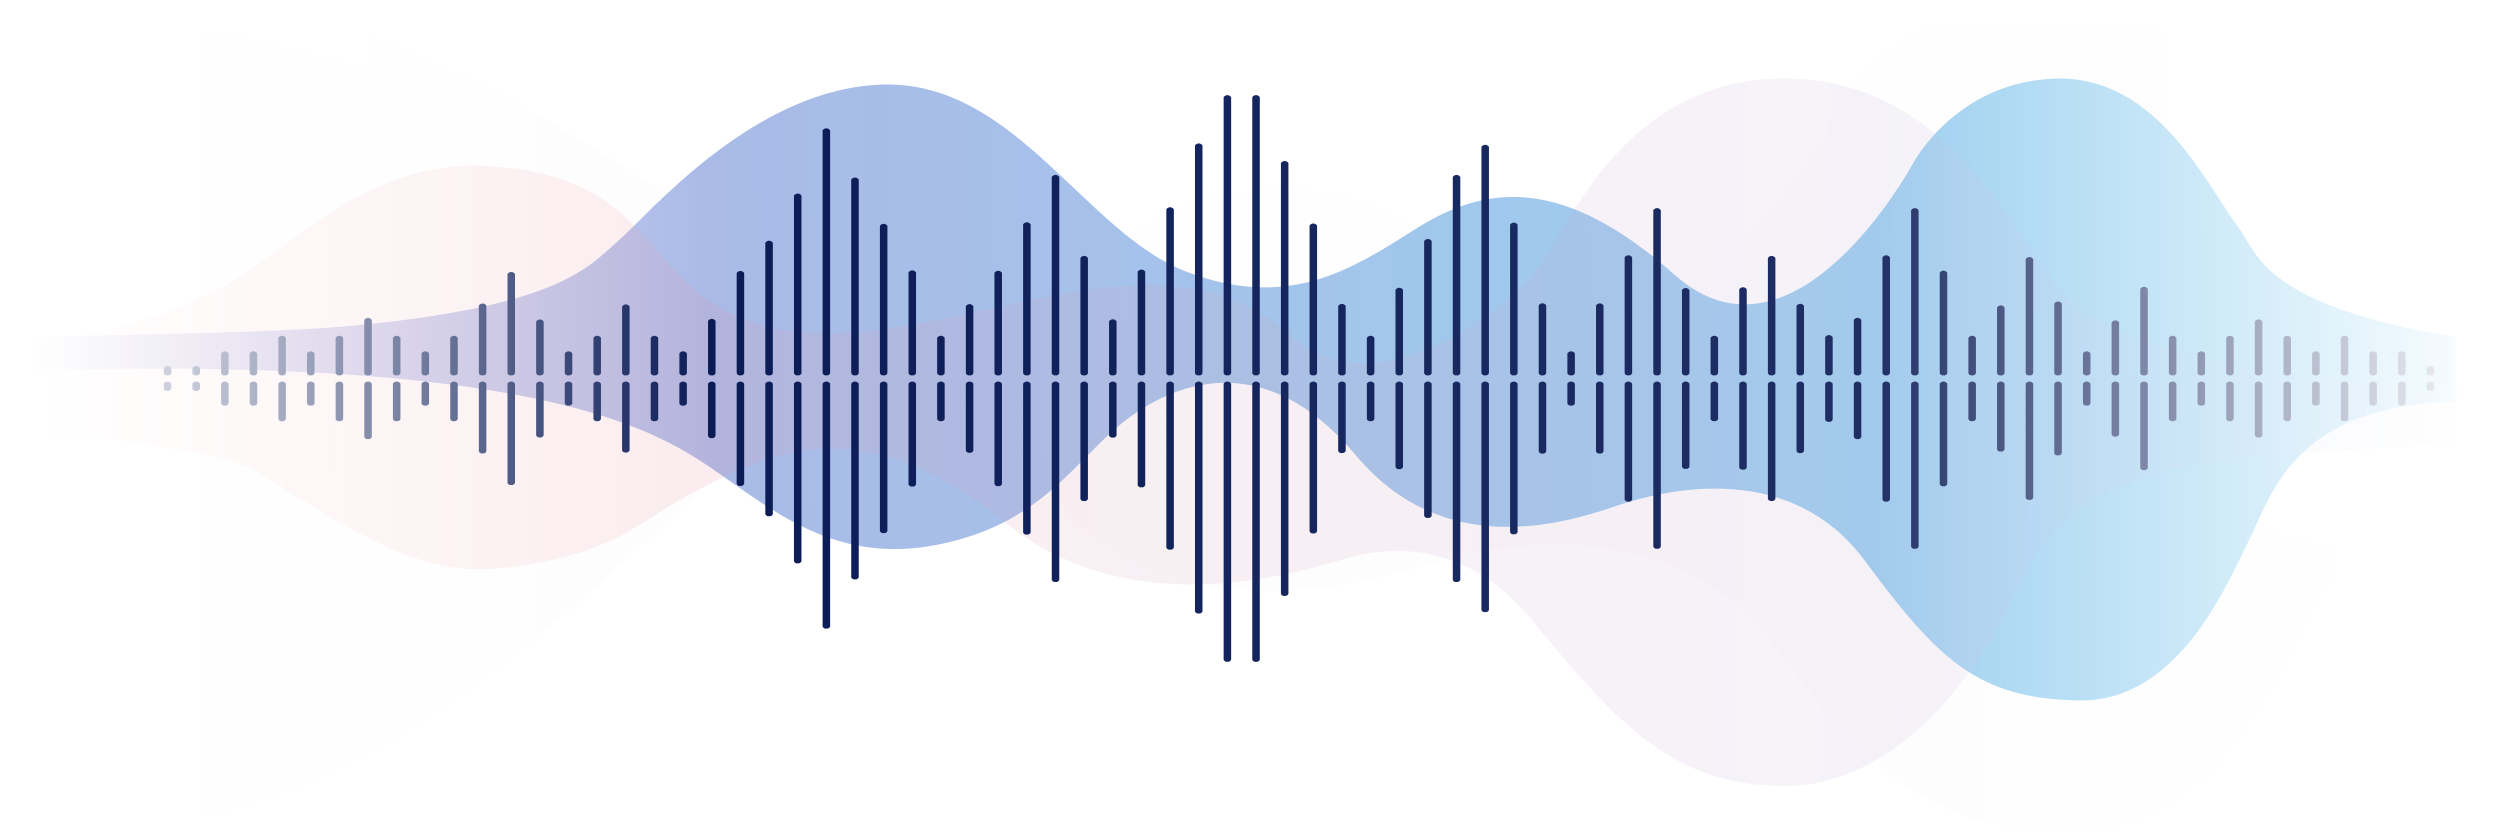 <svg xmlns="http://www.w3.org/2000/svg" xmlns:xlink="http://www.w3.org/1999/xlink" width="508" height="169" viewBox="0 0 508 169"><defs><linearGradient id="b" x1="100%" x2="-.763%" y1="49.735%" y2="49.273%"><stop offset="0%" stop-color="#FFF" stop-opacity="0"/><stop offset="53.678%" stop-color="#FFF"/><stop offset="100%" stop-color="#FFF" stop-opacity="0"/></linearGradient><path id="a" d="M0 0h500v161.275H0z"/><linearGradient id="c" x1="50%" x2="53.623%" y1="51.472%" y2="48.578%"><stop offset="0%" stop-color="#F89096"/><stop offset="100%" stop-color="#B1B4E5"/></linearGradient><linearGradient id="e" x1="71.508%" x2="31.776%" y1="50.288%" y2="50.337%"><stop offset="0%" stop-color="#88D1F1"/><stop offset="100%" stop-color="#B1B5E5"/></linearGradient><linearGradient id="f" x1="33.951%" x2="70.183%" y1="50.057%" y2="50.126%"><stop offset="0%" stop-color="#F89096"/><stop offset="100%" stop-color="#B1B4E5"/></linearGradient><linearGradient id="h" x1="100%" x2="1.677%" y1="47.449%" y2="47.449%"><stop offset="0%" stop-color="#FFF"/><stop offset="25.513%" stop-color="#FFF" stop-opacity=".089"/><stop offset="72.728%" stop-color="#FFF" stop-opacity="0"/><stop offset="100%" stop-color="#FFF"/></linearGradient><path id="g" d="M0-3.261h509.406v170.847H0z"/></defs><g fill="none" fill-rule="evenodd"><path fill="#FFF" d="M-407-234h1440V982H-407z"/><g transform="translate(-1 6)"><mask id="d" fill="#fff"><use xlink:href="#a"/></mask><use fill="url(#b)" xlink:href="#a"/><path fill="url(#c)" d="M24.93-7.615c67.272-.67 114.445 48.87 143.111 58.46 28.666 9.591 46.584-.369 64.5-10.327 17.916-9.959 40.013-15.492 74.055 11.065C340.636 78.14 374.6 16.057 374.6 16.057s12.555-24.456 46.036-23.672c33.939.794 37.666 29.386 46.634 40.814 8.968 11.427 17.162 39.98 133.701 39.98h207.786v7.226s-209.326 2.92-269.633 5.286c-46.343 1.82-62.588 21.585-68.566 33.016-5.978 11.431-19.73 44.896-48.427 44.488-28.698-.408-40.058-11.02-60.983-38.368-20.925-27.347-56.046-20.313-70.977-15.887-14.93 4.426-48.972 13.647-74.055-12.541-25.082-26.189-50.166-18.812-65.096-8.853-14.93 9.96-68.812 74.306-126.09 74.306-93.566-.76-122.193-75.422-122.193-93.648S-58.12-9.26 24.93-7.616z" mask="url(#d)" opacity=".1"/><path fill="url(#e)" d="M-268.075 63.503s293.456.815 338.337-3.11c44.881-3.924 50.438-12.38 56.421-17.513 5.984-5.132 27.784-31.4 54.285-31.703 26.502-.303 40.607 30.194 61.124 38.044 20.517 7.851 33.34-.302 46.164-8.454 12.823-8.153 28.638-12.682 53.002 9.057 24.365 21.74 48.3-22.342 48.3-22.342s8.726-16.994 29.301-17.513c20.576-.52 30.54 21.74 36.953 30.193 6.411 8.454 4.096 28.781 155.663 28.781h187.638v6.66s-252.687-.774-298.901 0c-33.197.555-37.775 19.362-42.053 27.816-4.28 8.453-14.105 33.213-34.623 32.911-20.518-.303-28.634-8.152-43.595-28.381-14.961-20.229-39.752-14.795-50.438-11.172-10.686 3.623-35.05 11.172-53.002-10.267-17.952-21.439-35.904-15.399-46.591-7.247-10.687 8.153-17.095 21.741-39.752 25.665-22.657 3.925-35.905-10.869-49.156-18.72-13.25-7.85-40.179-18.418-121.392-17.21-81.213 1.208-287.47.603-287.47.603l-.215-6.098z" mask="url(#d)"/><path fill="url(#f)" d="M-345.782 70.416s263.34-1.704 315.448-3.537c52.29-1.834 68.013-10.02 76.256-14.404C59.735 45.134 75.004 26.671 99.2 27.698c36.012 1.53 31.586 24.74 55.743 32.118 33.052 10.094 78.93-23.859 108.034 2.141 17.767 15.872 44.341-5.032 50.685-13.692 6.343-8.66 17.628-38.308 49.948-38.308s45.852 30.139 52.044 37.776c6.192 7.638 10.136 24.484 114.44 25.9 73.228.995 113.042 2.072 112.193 1.93l158.464-5.147v8.04c-2.305 0-126.047 2.017-150.954 2.06-105.777 1.595-171.327 3.922-196.65 6.98-37.985 4.589-41.191 25.542-46.124 34.107-4.933 8.565-20.225 32.422-43.905 32.118-23.679-.304-34.451-14.253-51.754-34.736-10.852-12.847-24.707-15.121-37.04-11.45-12.333 3.67-44.313 12.687-69.063-7.342-29.105-23.553-47.542-14.107-61.663-7.035-12.826 6.423-16.773 13.459-39.958 16.21-15.982 1.898-27.06-5.031-48.344-18.044-18.877-21.012-401.209-15.76-401.209-15.76l.132-5.148z" mask="url(#d)" opacity=".4"/><path fill="#0A1B56" d="M494.871 70.264c-.308.078-.622-.096-.763-.424v-1.038a.936.936 0 0 1 .763-.424c.296 0 .577.155.763.424v1.038c-.14.328-.455.502-.763.424zm-5.82 0c-.308.078-.622-.096-.764-.424v-4.025a.936.936 0 0 1 .764-.424c.296 0 .577.156.763.424v4.025c-.141.328-.455.502-.763.424zm-5.82 0c-.31.08-.626-.095-.768-.424v-4.025a.937.937 0 0 1 .764-.423c.296 0 .577.155.763.423v4.025c-.14.326-.453.5-.76.424zm-5.822 0c-.307.078-.622-.096-.763-.424v-7.187a.936.936 0 0 1 .763-.424c.297 0 .577.156.764.424v7.187c-.142.328-.456.502-.764.424zm-5.82 0c-.308.078-.623-.096-.764-.424v-4.025a.936.936 0 0 1 .763-.424c.297 0 .577.156.764.424v4.025c-.142.33-.458.504-.766.424h.002zm-5.82 0c-.309.078-.623-.096-.764-.424v-7.187a.936.936 0 0 1 .763-.424c.296 0 .577.156.763.424v7.187c-.14.328-.455.502-.763.424zm-5.821 0c-.31.08-.626-.095-.768-.424V59.33a.937.937 0 0 1 .764-.423c.296 0 .577.156.764.424V69.84c-.141.326-.454.5-.76.424zm-5.821 0c-.308.078-.622-.096-.763-.424v-7.187a.936.936 0 0 1 .763-.424c.296 0 .577.156.763.424v7.187c-.141.328-.455.502-.763.424zm-5.82 0c-.308.078-.623-.096-.764-.424v-4.025a.936.936 0 0 1 .764-.424c.296 0 .576.156.763.424v4.025c-.141.329-.457.503-.765.424h.002zm-5.822 0c-.309.081-.626-.094-.767-.424v-7.187a.936.936 0 0 1 .763-.424c.297 0 .577.156.763.424v7.187c-.14.326-.452.5-.759.424zm-5.82 0c-.308.078-.622-.096-.763-.424V52.708a.936.936 0 0 1 .763-.424c.297 0 .577.156.763.424V69.84c-.14.328-.455.502-.763.424zm-5.82 0c-.309.078-.623-.096-.764-.424V59.524a.935.935 0 0 1 .763-.424c.297 0 .577.156.763.424V69.84c-.14.328-.455.502-.763.424zm-5.821 0c-.31.081-.626-.094-.768-.424v-4.025a.936.936 0 0 1 .764-.424c.296 0 .576.156.763.424v4.025c-.14.326-.453.5-.76.424zm-5.82 0c-.31.08-.626-.095-.768-.424V55.698a.936.936 0 0 1 .764-.425c.296 0 .577.156.763.425V69.84c-.14.326-.453.5-.76.424zm-5.821 0c-.308.078-.623-.096-.764-.424V46.655a.936.936 0 0 1 .764-.424c.296 0 .576.156.763.424V69.84c-.141.328-.456.502-.763.424zm-5.822 0c-.307.078-.622-.096-.763-.424V56.482a.936.936 0 0 1 .763-.424c.297 0 .577.156.764.424V69.84c-.141.328-.456.502-.764.424zm-5.82 0c-.308.078-.622-.096-.763-.424v-7.187a.936.936 0 0 1 .763-.424c.297 0 .577.156.763.424v7.187c-.14.327-.454.501-.761.424h-.002zm-5.82 0c-.31.08-.626-.095-.768-.424V49.427a.937.937 0 0 1 .764-.423c.297 0 .577.155.764.423V69.84c-.141.326-.453.5-.76.424zm-5.821 0c-.308.078-.622-.096-.763-.424V36.72a.935.935 0 0 1 .763-.424c.296 0 .577.156.763.424v33.12c-.14.328-.455.502-.763.424zm-5.82 0c-.308.078-.623-.096-.764-.424V46.302a.936.936 0 0 1 .764-.425c.296 0 .577.156.763.425V69.84c-.141.328-.456.502-.763.424zm-5.82 0c-.31.08-.626-.095-.768-.424V59.006a.937.937 0 0 1 .764-.423c.296 0 .577.155.763.423V69.84c-.14.325-.451.499-.757.424h-.003zm-5.822 0c-.307.078-.622-.096-.763-.424v-7.322a.936.936 0 0 1 .763-.424c.297 0 .577.156.764.424v7.322c-.142.328-.456.502-.764.424zm-5.82 0c-.31.08-.627-.094-.768-.424V56.16a.936.936 0 0 1 .763-.424c.296 0 .577.156.763.425V69.84c-.14.326-.452.5-.759.424zm-5.821 0c-.308.078-.622-.096-.763-.424V46.433a.936.936 0 0 1 .763-.425c.296 0 .577.156.763.425V69.84c-.14.328-.455.502-.763.424zm-5.82 0c-.308.078-.622-.096-.763-.424V52.794a.935.935 0 0 1 .763-.425c.296 0 .577.156.763.425V69.84c-.14.325-.453.5-.759.424h-.004zm-5.821 0c-.31.08-.626-.094-.768-.424v-7.187a.936.936 0 0 1 .763-.424c.297 0 .577.156.764.424v7.187c-.141.326-.453.5-.76.424zm-5.82 0c-.308.078-.623-.096-.764-.424V52.96a.936.936 0 0 1 .763-.425c.297 0 .577.156.764.425v16.88c-.141.328-.456.502-.764.424zm-5.822 0c-.307.078-.622-.096-.763-.424V36.715a.936.936 0 0 1 .763-.424c.297 0 .577.156.764.424V69.84c-.141.328-.456.502-.764.424zm-5.82 0c-.31.081-.626-.094-.767-.424V46.302a.936.936 0 0 1 .763-.425c.296 0 .577.156.763.425V69.84c-.14.325-.453.5-.759.424zm-5.821 0c-.308.078-.622-.096-.763-.424V56.075a.936.936 0 0 1 .763-.424c.296 0 .577.156.763.424V69.84c-.14.328-.455.502-.763.424zm-5.82 0c-.308.078-.622-.096-.763-.424v-4.025a.936.936 0 0 1 .763-.424c.296 0 .577.156.763.424v4.025c-.141.328-.455.502-.763.424zm-5.82 0c-.31.081-.627-.094-.768-.424V56.058a.936.936 0 0 1 .763-.424c.297 0 .577.156.764.424V69.84c-.141.325-.453.5-.76.424zm-5.822 0c-.307.078-.622-.096-.763-.424V39.666a.935.935 0 0 1 .763-.424c.297 0 .578.156.764.424V69.84c-.142.328-.456.502-.764.424zm-5.82 0c-.308.078-.623-.096-.764-.424V23.85a.936.936 0 0 1 .763-.424c.297 0 .577.156.764.424v45.99c-.142.327-.456.502-.764.423zm-5.82 0c-.309.078-.623-.096-.764-.424V29.97a.936.936 0 0 1 .763-.424c.296 0 .577.156.763.424v39.87c-.14.328-.455.502-.763.424zm-5.821 0c-.308.078-.622-.096-.763-.424V42.99a.936.936 0 0 1 .763-.424c.296 0 .577.156.763.424v26.85c-.141.328-.455.502-.763.424zm-5.821 0c-.308.078-.622-.096-.763-.424V52.9a.935.935 0 0 1 .763-.425c.296 0 .577.156.763.425v16.94c-.141.328-.455.502-.763.424zm-5.82 0c-.308.078-.623-.096-.764-.424v-7.187a.936.936 0 0 1 .764-.424c.296 0 .576.156.763.424v7.187c-.141.328-.456.502-.763.424zm-5.822 0c-.309.081-.626-.094-.767-.424V56.18a.935.935 0 0 1 .763-.424c.297 0 .577.156.763.424v13.66c-.14.326-.452.5-.759.424zm-5.82 0c-.308.078-.622-.096-.763-.424v-30a.936.936 0 0 1 .763-.424c.297 0 .577.156.763.424v30c-.14.328-.455.502-.763.424zm-5.82 0c-.309.078-.623-.096-.764-.424V27.145a.937.937 0 0 1 .764-.424c.296 0 .577.156.763.424V69.84c-.141.328-.456.502-.764.424zm-5.821 0c-.308.078-.622-.096-.763-.424V13.755a.936.936 0 0 1 .763-.424c.296 0 .577.156.763.424V69.84c-.14.328-.455.502-.763.424zm-5.82 0c-.308.078-.623-.096-.764-.424V13.76a.936.936 0 0 1 .764-.423c.296 0 .577.156.763.424V69.84c-.141.328-.456.502-.763.424zm-5.821 0c-.308.078-.622-.096-.764-.424V23.572a.937.937 0 0 1 .764-.424c.296 0 .577.156.764.424V69.84c-.142.328-.456.502-.764.424zm-5.822 0c-.307.078-.621-.096-.763-.424V36.543a.937.937 0 0 1 .764-.424c.296 0 .577.156.764.424V69.84c-.142.328-.457.502-.765.424zm-5.82 0c-.308.078-.622-.096-.763-.424V49.207a.935.935 0 0 1 .763-.425c.297 0 .577.156.763.425V69.84c-.14.328-.455.502-.763.424zm-5.82 0c-.308.078-.622-.096-.763-.424V59.31a.936.936 0 0 1 .763-.424c.296 0 .577.156.763.424v10.53c-.14.328-.455.502-.763.424zm-5.821 0c-.308.078-.622-.096-.763-.424V46.42a.936.936 0 0 1 .763-.424c.297 0 .578.156.764.425v23.424c-.143.326-.457.498-.764.419zm-5.82 0c-.308.078-.623-.096-.764-.424V29.972a.936.936 0 0 1 .764-.424c.296 0 .577.156.763.424V69.84c-.141.328-.456.502-.763.424zm-5.82 0c-.308.078-.623-.096-.764-.424V39.6a.936.936 0 0 1 .763-.424c.297 0 .577.156.764.424v30.24c-.142.328-.456.502-.764.424zm-5.822 0c-.309.081-.626-.094-.767-.424V49.448a.935.935 0 0 1 .763-.425c.297 0 .577.156.763.425V69.84c-.14.326-.452.5-.759.424zm-5.82 0c-.308.078-.623-.096-.764-.424V56.229a.936.936 0 0 1 .764-.425c.296 0 .577.156.763.425v13.61c-.141.329-.456.503-.764.425zm-5.821 0c-.31.081-.626-.094-.767-.424v-7.187a.936.936 0 0 1 .763-.424c.296 0 .577.156.763.424v7.187c-.14.326-.453.5-.759.424zm-5.82 0c-.31.081-.626-.094-.768-.424V49.366a.936.936 0 0 1 .764-.425c.296 0 .576.156.763.425V69.84c-.141.325-.453.5-.76.424zm-5.821 0c-.308.078-.622-.096-.764-.424V39.907a.936.936 0 0 1 .764-.425c.297 0 .577.156.764.425V69.84c-.142.328-.456.502-.764.424zm-5.82 0c-.31.081-.627-.094-.768-.424V30.5a.936.936 0 0 1 .763-.424c.297 0 .577.156.763.424v39.34c-.14.325-.452.5-.759.423zm-5.822 0c-.307.078-.622-.096-.763-.424V20.5a.936.936 0 0 1 .763-.424c.297 0 .577.156.764.424v49.34c-.141.328-.456.502-.764.424zm-5.82 0c-.308.078-.622-.096-.763-.424V33.756a.936.936 0 0 1 .763-.424c.297 0 .577.155.763.424V69.84c-.14.328-.455.502-.763.424zm-5.821 0c-.308.078-.622-.096-.763-.424V43.339a.936.936 0 0 1 .763-.425c.297 0 .578.156.764.425v26.5c-.141.329-.456.503-.764.425zm-5.82 0c-.308.078-.622-.096-.763-.424V49.493a.936.936 0 0 1 .763-.425c.296 0 .577.156.763.425V69.84c-.141.33-.458.504-.767.424h.004zm-5.82 0c-.308.078-.623-.096-.764-.424V59.22a.935.935 0 0 1 .764-.425c.296 0 .577.156.763.425v10.62c-.141.328-.456.502-.763.424zm-5.822 0c-.307.078-.622-.096-.763-.424v-4.025a.936.936 0 0 1 .763-.424c.297 0 .577.156.764.424v4.025c-.141.328-.456.502-.764.424zm-5.82 0c-.31.08-.626-.094-.768-.424v-7.187a.937.937 0 0 1 .764-.424c.296 0 .577.156.763.424v7.187c-.14.326-.453.5-.76.424zm-5.82 0c-.309.078-.623-.096-.764-.424V56.283a.936.936 0 0 1 .763-.424c.297 0 .577.155.763.424V69.84c-.14.329-.456.503-.765.424h.002zm-5.821 0c-.308.078-.622-.096-.763-.424v-7.187a.936.936 0 0 1 .763-.424c.296 0 .577.156.763.424v7.187c-.14.328-.455.502-.763.424zm-5.821 0c-.31.08-.626-.094-.768-.424v-4.025a.937.937 0 0 1 .764-.423c.296 0 .577.155.764.423v4.025c-.141.326-.454.5-.76.424zm-5.82 0c-.308.078-.623-.096-.764-.424V59.347a.935.935 0 0 1 .764-.425c.296 0 .577.156.763.425V69.84c-.141.328-.456.502-.763.424zm-5.821 0c-.31.081-.627-.094-.768-.424V49.685a.936.936 0 0 1 .763-.424c.297 0 .577.156.763.424V69.84c-.14.326-.452.5-.758.424zm-5.82 0c-.31.081-.627-.094-.768-.424V56.096a.936.936 0 0 1 .763-.424c.296 0 .577.156.763.424V69.84c-.14.326-.452.5-.759.424zm-5.822 0c-.308.078-.622-.096-.763-.424v-7.187a.937.937 0 0 1 .764-.424c.296 0 .577.156.763.424v7.187c-.141.328-.456.502-.764.424zm-5.82 0c-.31.081-.626-.094-.768-.424v-4.025a.936.936 0 0 1 .764-.424c.296 0 .577.156.763.424v4.025c-.14.326-.453.5-.76.424zm-5.82 0c-.31.081-.626-.094-.768-.424v-7.187a.936.936 0 0 1 .763-.424c.297 0 .577.156.764.424v7.187c-.14.325-.452.5-.758.424h-.001zm-5.821 0c-.308.078-.622-.096-.764-.424V59.02a.936.936 0 0 1 .764-.425c.297 0 .577.156.764.425V69.84c-.142.328-.456.502-.764.424zm-5.821 0c-.308.078-.622-.096-.764-.424v-7.187a.937.937 0 0 1 .764-.424c.296 0 .577.156.764.424v7.187c-.142.328-.456.502-.764.424zm-5.82 0c-.308.078-.623-.096-.764-.424v-4.025a.936.936 0 0 1 .763-.424c.297 0 .577.156.764.424v4.025c-.142.328-.456.502-.764.424zm-5.821 0c-.308.078-.622-.096-.763-.424v-7.187a.936.936 0 0 1 .763-.424c.296 0 .577.156.763.424v7.187c-.14.327-.453.501-.76.424h-.003zm-5.82 0c-.31.08-.626-.095-.768-.424v-4.025a.937.937 0 0 1 .764-.423c.296 0 .577.155.764.423v4.025c-.141.326-.454.5-.76.424zm-5.821 0c-.308.078-.622-.096-.764-.424v-4.025a.936.936 0 0 1 .764-.424c.296 0 .577.156.763.424v4.025c-.141.328-.455.502-.763.424zm-5.82 0c-.308.078-.623-.096-.764-.424v-1.038a.936.936 0 0 1 .763-.424c.297 0 .577.155.764.424v1.038c-.141.328-.456.502-.764.424zm-5.822 0c-.307.078-.622-.096-.763-.424v-1.038a.936.936 0 0 1 .763-.424c.297 0 .577.155.764.424v1.038c-.141.326-.453.5-.76.424h-.004zm459.829 3.154c-.308.079-.623-.096-.763-.425v-1.037a.936.936 0 0 1 .763-.424c.296 0 .577.156.763.424v1.037c-.14.329-.455.504-.763.425zm-5.82 2.987c-.308.078-.622-.096-.764-.424v-4.025a.936.936 0 0 1 .764-.424c.296 0 .577.156.763.424v4.025c-.141.328-.455.502-.763.424zm-5.82 0c-.31.08-.626-.095-.768-.424v-4.025a.937.937 0 0 1 .764-.424c.296 0 .577.156.763.424v4.025c-.14.326-.453.5-.76.424zm-5.822 3.162c-.308.079-.622-.096-.763-.425v-7.186a.936.936 0 0 1 .763-.424c.297 0 .577.156.764.424v7.186c-.141.328-.456.503-.764.425zm-5.82-3.162c-.308.078-.623-.097-.764-.424v-4.025a.936.936 0 0 1 .763-.424c.297 0 .577.156.764.424v4.025c-.142.329-.458.504-.766.424h.002zm-5.82 3.162c-.309.079-.624-.096-.764-.425v-7.186a.936.936 0 0 1 .763-.424c.296 0 .577.156.763.424v7.186c-.14.329-.455.504-.763.425zm-5.821 3.322c-.31.08-.626-.094-.768-.424V71.956a.937.937 0 0 1 .764-.424c.296 0 .577.156.764.424v10.51c-.141.325-.454.5-.76.423zm-5.821-3.322c-.308.078-.623-.097-.763-.425v-7.186a.936.936 0 0 1 .763-.424c.296 0 .577.156.763.424v7.186c-.14.329-.455.504-.763.425zm-5.82-3.162c-.308.078-.623-.096-.764-.424v-4.025a.936.936 0 0 1 .764-.424c.296 0 .576.156.763.424v4.025c-.141.329-.457.503-.765.424h.002zm-5.822 3.162c-.309.081-.626-.094-.767-.425v-7.186a.936.936 0 0 1 .763-.424c.297 0 .577.156.763.424v7.186c-.14.327-.452.501-.759.425zm-5.82 9.944c-.308.079-.622-.096-.763-.424V71.956a.936.936 0 0 1 .763-.424c.297 0 .577.156.763.424v17.131c-.14.328-.455.503-.763.424zm-5.82-6.816c-.309.079-.623-.096-.764-.423V71.956a.936.936 0 0 1 .763-.424c.296 0 .577.156.763.424v10.316c-.14.328-.455.502-.763.423zm-5.821-6.29c-.31.08-.626-.094-.768-.424v-4.025a.936.936 0 0 1 .764-.424c.296 0 .576.156.763.424v4.025c-.14.326-.453.5-.76.424zm-5.82 10.118c-.31.08-.626-.095-.768-.425V71.956a.937.937 0 0 1 .764-.424c.296 0 .577.156.763.424v14.142c-.14.327-.453.501-.76.425zm-5.821 9.042c-.308.079-.623-.096-.764-.424V71.956a.936.936 0 0 1 .764-.424c.296 0 .576.156.763.424v23.185c-.141.328-.456.503-.763.424zm-5.822-9.826c-.308.078-.622-.097-.763-.425V71.956a.936.936 0 0 1 .763-.424c.297 0 .577.156.764.424v13.357c-.14.328-.456.504-.764.425zm-5.82-6.171c-.308.079-.623-.096-.763-.425v-7.186a.936.936 0 0 1 .763-.424c.297 0 .577.156.763.424v7.186c-.14.327-.454.502-.761.424h-.002zm-5.82 13.226c-.31.08-.626-.095-.768-.424V71.956a.937.937 0 0 1 .764-.424c.297 0 .577.156.764.424v20.413c-.141.326-.453.5-.76.424zm-5.821 12.704c-.308.079-.623-.096-.763-.425V71.956a.936.936 0 0 1 .763-.424c.296 0 .577.156.763.424v33.12c-.14.328-.455.503-.763.424v-.002zm-5.82-9.582c-.308.079-.623-.096-.764-.424V71.956a.936.936 0 0 1 .764-.424c.296 0 .577.156.763.424v23.538c-.141.328-.456.503-.763.424v-.002zm-5.82-12.705c-.31.081-.626-.094-.768-.423V71.956a.937.937 0 0 1 .764-.424c.296 0 .577.156.763.424V82.79c-.14.324-.451.498-.757.423l-.003-.002zm-5.822-3.511c-.307.079-.622-.096-.763-.424v-7.322a.936.936 0 0 1 .763-.424c.297 0 .577.156.764.424v7.322c-.141.329-.456.504-.764.426V79.7zm-5.82 6.357c-.31.081-.627-.094-.768-.424V71.956a.936.936 0 0 1 .763-.424c.296 0 .577.156.763.424v13.68c-.14.325-.452.5-.759.423v-.002zm-5.821 9.727c-.308.08-.623-.096-.763-.425V71.956a.936.936 0 0 1 .763-.424c.296 0 .577.156.763.424v23.406c-.14.329-.455.504-.763.425v-.003zm-5.82-6.36c-.308.079-.623-.096-.763-.425V71.956a.936.936 0 0 1 .763-.424c.296 0 .577.156.763.424v17.046c-.14.326-.452.501-.759.425l-.004-.003zm-5.821-9.86c-.31.081-.627-.094-.768-.425v-7.186a.936.936 0 0 1 .763-.424c.297 0 .577.156.764.424v7.186c-.14.328-.452.504-.76.428v-.003zm-5.82 9.693c-.309.08-.623-.096-.764-.425V71.956a.936.936 0 0 1 .763-.424c.297 0 .577.156.764.424v16.88c-.14.328-.456.503-.764.424v-.003zm-5.822 16.244c-.307.079-.622-.096-.763-.424V71.956a.936.936 0 0 1 .763-.424c.297 0 .577.156.764.424v33.124c-.141.328-.456.503-.764.424v-.003zm-5.82-9.586c-.31.081-.626-.094-.767-.424V71.956a.936.936 0 0 1 .763-.424c.296 0 .577.156.763.424v23.538c-.14.326-.453.5-.759.424v-.003zm-5.821-9.774c-.308.079-.622-.096-.763-.423V71.956a.936.936 0 0 1 .763-.424c.296 0 .577.156.763.424v13.765c-.14.328-.455.502-.763.423v-.003zm-5.82-9.74c-.308.08-.622-.095-.763-.423v-4.025a.936.936 0 0 1 .763-.424c.296 0 .577.156.763.424v4.025c-.14.329-.455.505-.763.427v-.003zm-5.82 9.757c-.31.082-.627-.093-.768-.423V71.956a.936.936 0 0 1 .763-.424c.297 0 .577.156.764.424v13.782c-.141.325-.453.5-.76.423v-.003zm-5.822 16.402c-.307.079-.622-.096-.763-.424V71.963a.936.936 0 0 1 .763-.424c.297 0 .577.156.764.424v30.173c-.142.328-.456.503-.764.424zm-5.82 15.813c-.308.078-.623-.097-.764-.424V71.956a.936.936 0 0 1 .763-.424c.297 0 .577.156.764.424v45.989c-.141.328-.456.503-.764.425v.003zm-5.82-6.12c-.309.078-.623-.096-.764-.424V71.956a.936.936 0 0 1 .763-.424c.296 0 .577.156.763.424v39.87c-.14.328-.455.502-.763.424v.003zm-5.821-13.02c-.308.078-.622-.097-.763-.425V71.956a.936.936 0 0 1 .763-.424c.296 0 .577.156.763.424v26.85c-.141.327-.455.502-.763.423v.003zm-5.821-9.91c-.308.079-.622-.096-.763-.424V71.956a.936.936 0 0 1 .763-.424c.296 0 .577.156.763.424v16.94c-.14.328-.455.503-.763.425v.003zm-5.82-9.753c-.308.079-.623-.096-.764-.425v-7.186a.936.936 0 0 1 .764-.424c.296 0 .576.156.763.424v7.186c-.142.328-.456.501-.763.422v.003zm-5.822 6.473c-.309.082-.626-.094-.767-.425V71.956a.936.936 0 0 1 .763-.424c.297 0 .577.156.763.424v13.66c-.14.326-.452.5-.759.424v.003zm-5.82 16.34c-.308.078-.622-.096-.763-.424V71.956a.936.936 0 0 1 .763-.424c.297 0 .577.156.763.424v30c-.14.328-.455.502-.763.424v.003zm-5.82 12.694c-.309.079-.623-.096-.764-.424V71.956a.937.937 0 0 1 .764-.424c.296 0 .577.156.763.424v42.695c-.141.327-.456.502-.764.423v.003zm-5.821 13.389c-.308.079-.623-.096-.763-.425V71.956a.936.936 0 0 1 .763-.424c.296 0 .577.156.763.424v56.085c-.14.329-.455.504-.763.425zm-5.82-.01c-.308.079-.623-.096-.764-.424V71.953a.936.936 0 0 1 .764-.424c.296 0 .577.156.763.424v56.08c-.141.327-.456.501-.763.423zm-5.821-9.808c-.308.078-.622-.097-.764-.424V71.956a.937.937 0 0 1 .764-.424c.296 0 .577.156.764.424v46.268c-.142.328-.456.502-.764.424zm-5.822-12.971c-.307.078-.621-.096-.763-.424V71.956a.937.937 0 0 1 .764-.424c.296 0 .577.156.764.424v33.297c-.142.328-.457.502-.765.424zm-5.82-12.664c-.308.079-.622-.096-.763-.424V71.956a.936.936 0 0 1 .763-.424c.297 0 .577.156.763.424v20.633c-.14.328-.455.503-.763.424zm-5.82-10.105c-.308.079-.622-.096-.763-.424V71.956a.936.936 0 0 1 .763-.424c.296 0 .577.156.763.424v10.53c-.141.327-.456.5-.763.422zm-5.821 12.89c-.308.078-.622-.097-.763-.425V71.956a.937.937 0 0 1 .763-.424c.297 0 .577.156.764.424V95.38c-.143.326-.457.5-.764.42v-.002zm-5.82 16.448c-.308.078-.623-.096-.764-.424V71.956a.936.936 0 0 1 .764-.424c.296 0 .577.156.763.424v39.868c-.141.328-.456.502-.763.424v-.002zm-5.82-9.628c-.308.079-.623-.096-.764-.424V71.956a.936.936 0 0 1 .763-.424c.297 0 .577.156.764.424v30.24c-.142.328-.456.502-.764.424v-.002zm-5.822-9.847c-.309.08-.626-.095-.767-.425v-20.39a.936.936 0 0 1 .763-.424c.296 0 .577.156.763.424v20.392c-.14.326-.452.5-.759.425v-.002zm-5.82-6.782c-.308.078-.623-.096-.764-.424V71.956a.937.937 0 0 1 .764-.424c.296 0 .577.156.763.424v13.61c-.141.329-.456.503-.764.425v-.002zm-5.821-6.424c-.31.081-.627-.094-.767-.425v-7.186a.936.936 0 0 1 .763-.424c.296 0 .577.156.763.424v7.186c-.14.327-.452.503-.759.427v-.002zm-5.82 13.287c-.31.081-.626-.094-.768-.424V71.956a.936.936 0 0 1 .764-.424c.296 0 .576.156.763.424V92.43c-.141.326-.453.5-.76.424v-.002zm-5.821 9.46c-.308.078-.623-.097-.764-.425V71.956a.937.937 0 0 1 .764-.424c.297 0 .577.156.764.424v29.933c-.142.329-.456.503-.764.425v-.002zm-5.82 9.406c-.31.08-.627-.094-.768-.424V71.956a.936.936 0 0 1 .763-.424c.297 0 .577.156.763.424v39.339c-.14.326-.452.5-.759.425v-.002zm-5.822 9.998c-.307.08-.622-.095-.763-.423v-49.34a.936.936 0 0 1 .763-.424c.297 0 .577.156.764.424v49.34c-.141.328-.456.502-.764.423zm-5.82-13.255c-.308.079-.622-.096-.763-.424V71.956a.936.936 0 0 1 .763-.424c.297 0 .577.156.763.424v36.084c-.14.328-.455.503-.763.424v-.003zm-5.821-9.58c-.308.078-.622-.097-.763-.425V71.955a.937.937 0 0 1 .763-.424c.297 0 .577.156.764.424v26.501c-.14.331-.454.51-.764.432v-.007zm-5.824-6.147c-.307.079-.622-.096-.763-.424V71.963a.936.936 0 0 1 .763-.424c.297 0 .577.156.764.424V92.31c-.141.328-.456.503-.764.424zm-5.82-9.727c-.308.079-.623-.096-.763-.425v-10.62a.936.936 0 0 1 .763-.424c.297 0 .577.156.763.424v10.62c-.14.327-.453.502-.76.425h-.003zm-5.82-6.597c-.309.078-.623-.096-.764-.424V71.96a.936.936 0 0 1 .763-.424c.296 0 .577.156.763.424v4.025c-.142.324-.454.496-.76.419l-.003.005zm-5.822 3.162c-.31.08-.626-.094-.768-.425v-7.186a.937.937 0 0 1 .764-.424c.297 0 .577.156.764.424v7.186c-.142.323-.452.495-.757.42l-.003.005zm-5.82 6.37c-.308.079-.622-.096-.763-.424V71.956a.936.936 0 0 1 .763-.424c.296 0 .577.156.763.424v13.557c-.14.327-.454.502-.762.424l-.001.005zm-5.82-6.37c-.309.079-.623-.096-.764-.425v-7.186a.936.936 0 0 1 .764-.424c.296 0 .576.156.763.424v7.186c-.142.325-.454.498-.76.42l-.003.005zm-5.822-3.162c-.309.08-.625-.094-.767-.424V71.96a.937.937 0 0 1 .764-.424c.296 0 .577.156.763.424v4.025c-.142.322-.452.493-.756.419l-.004.005zm-5.82 6.469c-.308.079-.622-.096-.763-.425V71.956a.936.936 0 0 1 .763-.424c.297 0 .577.156.763.424v10.493c-.14.327-.453.502-.76.425l-.003.005zm-5.817 9.657c-.31.08-.627-.094-.768-.424V71.956a.936.936 0 0 1 .763-.424c.297 0 .577.156.763.424v20.155c-.14.326-.452.5-.758.425zm-5.82-6.411c-.31.08-.627-.094-.768-.424V71.956a.936.936 0 0 1 .763-.424c.296 0 .577.156.763.424V85.7c-.14.326-.452.5-.759.424zm-5.822-6.557c-.308.078-.622-.097-.763-.425v-7.186a.937.937 0 0 1 .764-.424c.296 0 .577.156.763.424v7.186c-.141.328-.456.503-.764.424zm-5.82-3.162c-.31.08-.626-.094-.768-.424v-4.025a.936.936 0 0 1 .764-.424c.296 0 .577.156.763.424v4.025c-.141.325-.453.499-.76.423zm-5.82 3.162c-.31.081-.627-.094-.768-.425v-7.186a.936.936 0 0 1 .763-.424c.297 0 .577.156.764.424v7.186c-.14.326-.452.5-.758.424h-.001zm-5.821 3.634c-.308.078-.623-.097-.764-.425V71.958a.937.937 0 0 1 .764-.424c.296 0 .577.156.764.424v10.819c-.14.33-.455.507-.764.429v-.004zm-5.821-3.634c-.308.078-.623-.097-.764-.425v-7.186a.937.937 0 0 1 .764-.424c.296 0 .577.156.764.424v7.186c-.142.328-.456.503-.764.424zm-5.82-3.162c-.308.078-.623-.096-.764-.424v-4.025a.936.936 0 0 1 .763-.424c.297 0 .577.156.764.424v4.025c-.142.327-.456.502-.764.423zm-5.821 3.162c-.308.079-.623-.096-.763-.425v-7.186a.936.936 0 0 1 .763-.424c.296 0 .577.156.763.424v7.186c-.14.327-.453.501-.76.424h-.003zm-5.82-3.162c-.31.08-.626-.095-.768-.424v-4.025a.937.937 0 0 1 .764-.424c.296 0 .577.156.764.424v4.025c-.142.325-.454.5-.76.423zm-5.821 0c-.308.078-.622-.096-.764-.424v-4.025a.936.936 0 0 1 .764-.424c.296 0 .577.156.763.424v4.025c-.141.327-.456.502-.763.423zm-5.82-2.987c-.309.079-.623-.096-.764-.425v-1.037a.936.936 0 0 1 .763-.424c.297 0 .577.156.764.424v1.037c-.141.328-.456.503-.764.424v.001zm-5.822 0c-.308.079-.622-.096-.763-.425v-1.037a.936.936 0 0 1 .763-.424c.297 0 .577.156.764.424v1.037c-.14.326-.453.5-.76.424l-.004.001z" mask="url(#d)"/><use fill="url(#h)" xlink:href="#g"/></g></g></svg>